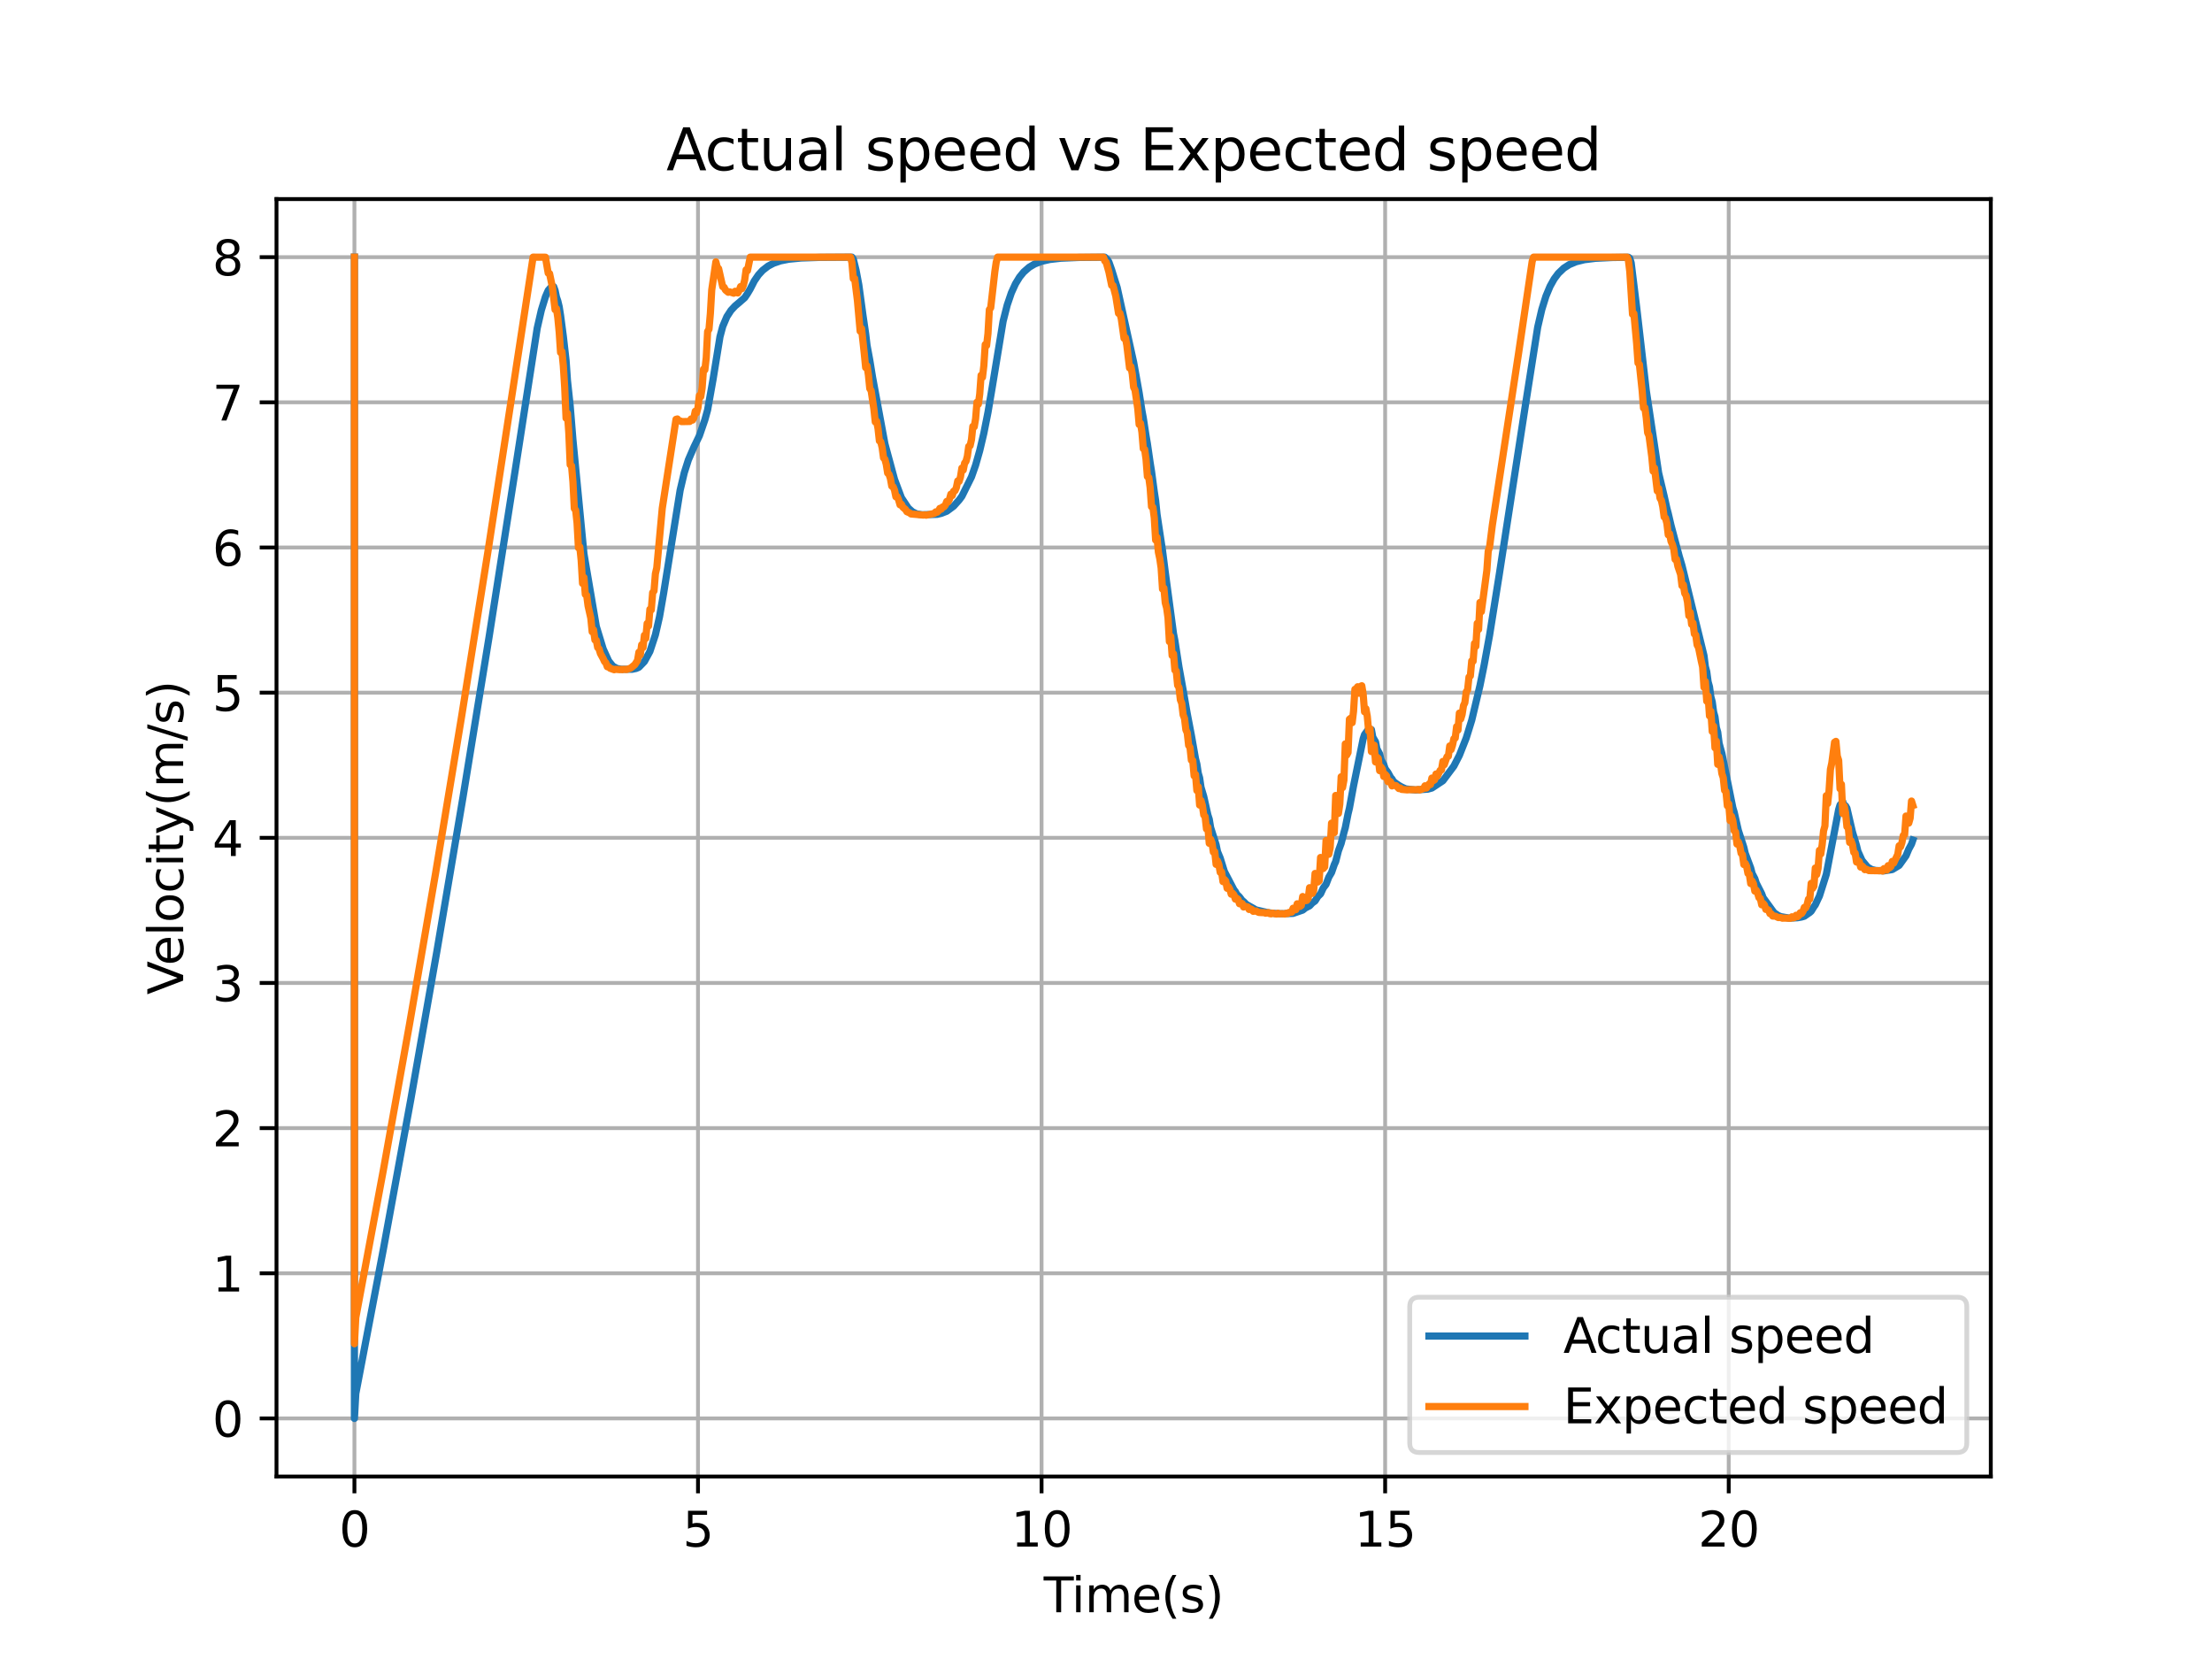 <?xml version="1.0" encoding="utf-8" standalone="no"?>
<!DOCTYPE svg PUBLIC "-//W3C//DTD SVG 1.1//EN"
  "http://www.w3.org/Graphics/SVG/1.1/DTD/svg11.dtd">
<svg xmlns:xlink="http://www.w3.org/1999/xlink" width="460.8pt" height="345.6pt" viewBox="0 0 460.8 345.6" xmlns="http://www.w3.org/2000/svg" version="1.1">
 <defs>
  <style type="text/css">*{stroke-linejoin: round; stroke-linecap: butt}</style>
 </defs>
 <g id="figure_1">
  <g id="patch_1">
   <path d="M 0 345.6 
L 460.8 345.6 
L 460.8 0 
L 0 0 
z
" style="fill: #ffffff"/>
  </g>
  <g id="axes_1">
   <g id="patch_2">
    <path d="M 57.6 307.584 
L 414.72 307.584 
L 414.72 41.472 
L 57.6 41.472 
z
" style="fill: #ffffff"/>
   </g>
   <g id="matplotlib.axis_1">
    <g id="xtick_1">
     <g id="line2d_1">
      <path d="M 73.833 307.584 
L 73.833 41.472 
" clip-path="url(#pd728bfb81f)" style="fill: none; stroke: #b0b0b0; stroke-width: 0.8; stroke-linecap: square"/>
     </g>
     <g id="line2d_2">
      <defs>
       <path id="m561c4a8585" d="M 0 0 
L 0 3.5 
" style="stroke: #000000; stroke-width: 0.8"/>
      </defs>
      <g>
       <use xlink:href="#m561c4a8585" x="73.833" y="307.584" style="stroke: #000000; stroke-width: 0.8"/>
      </g>
     </g>
     <g id="text_1">
      <!-- 0 -->
      <g transform="translate(70.651 322.182) scale(0.1 -0.1)">
       <defs>
        <path id="DejaVuSans-30" d="M 2034 4250 
Q 1547 4250 1301 3770 
Q 1056 3291 1056 2328 
Q 1056 1369 1301 889 
Q 1547 409 2034 409 
Q 2525 409 2770 889 
Q 3016 1369 3016 2328 
Q 3016 3291 2770 3770 
Q 2525 4250 2034 4250 
z
M 2034 4750 
Q 2819 4750 3233 4129 
Q 3647 3509 3647 2328 
Q 3647 1150 3233 529 
Q 2819 -91 2034 -91 
Q 1250 -91 836 529 
Q 422 1150 422 2328 
Q 422 3509 836 4129 
Q 1250 4750 2034 4750 
z
" transform="scale(0.016)"/>
       </defs>
       <use xlink:href="#DejaVuSans-30"/>
      </g>
     </g>
    </g>
    <g id="xtick_2">
     <g id="line2d_3">
      <path d="M 145.406 307.584 
L 145.406 41.472 
" clip-path="url(#pd728bfb81f)" style="fill: none; stroke: #b0b0b0; stroke-width: 0.8; stroke-linecap: square"/>
     </g>
     <g id="line2d_4">
      <g>
       <use xlink:href="#m561c4a8585" x="145.406" y="307.584" style="stroke: #000000; stroke-width: 0.8"/>
      </g>
     </g>
     <g id="text_2">
      <!-- 5 -->
      <g transform="translate(142.224 322.182) scale(0.1 -0.1)">
       <defs>
        <path id="DejaVuSans-35" d="M 691 4666 
L 3169 4666 
L 3169 4134 
L 1269 4134 
L 1269 2991 
Q 1406 3038 1543 3061 
Q 1681 3084 1819 3084 
Q 2600 3084 3056 2656 
Q 3513 2228 3513 1497 
Q 3513 744 3044 326 
Q 2575 -91 1722 -91 
Q 1428 -91 1123 -41 
Q 819 9 494 109 
L 494 744 
Q 775 591 1075 516 
Q 1375 441 1709 441 
Q 2250 441 2565 725 
Q 2881 1009 2881 1497 
Q 2881 1984 2565 2268 
Q 2250 2553 1709 2553 
Q 1456 2553 1204 2497 
Q 953 2441 691 2322 
L 691 4666 
z
" transform="scale(0.016)"/>
       </defs>
       <use xlink:href="#DejaVuSans-35"/>
      </g>
     </g>
    </g>
    <g id="xtick_3">
     <g id="line2d_5">
      <path d="M 216.978 307.584 
L 216.978 41.472 
" clip-path="url(#pd728bfb81f)" style="fill: none; stroke: #b0b0b0; stroke-width: 0.8; stroke-linecap: square"/>
     </g>
     <g id="line2d_6">
      <g>
       <use xlink:href="#m561c4a8585" x="216.978" y="307.584" style="stroke: #000000; stroke-width: 0.8"/>
      </g>
     </g>
     <g id="text_3">
      <!-- 10 -->
      <g transform="translate(210.616 322.182) scale(0.1 -0.1)">
       <defs>
        <path id="DejaVuSans-31" d="M 794 531 
L 1825 531 
L 1825 4091 
L 703 3866 
L 703 4441 
L 1819 4666 
L 2450 4666 
L 2450 531 
L 3481 531 
L 3481 0 
L 794 0 
L 794 531 
z
" transform="scale(0.016)"/>
       </defs>
       <use xlink:href="#DejaVuSans-31"/>
       <use xlink:href="#DejaVuSans-30" x="63.623"/>
      </g>
     </g>
    </g>
    <g id="xtick_4">
     <g id="line2d_7">
      <path d="M 288.551 307.584 
L 288.551 41.472 
" clip-path="url(#pd728bfb81f)" style="fill: none; stroke: #b0b0b0; stroke-width: 0.8; stroke-linecap: square"/>
     </g>
     <g id="line2d_8">
      <g>
       <use xlink:href="#m561c4a8585" x="288.551" y="307.584" style="stroke: #000000; stroke-width: 0.8"/>
      </g>
     </g>
     <g id="text_4">
      <!-- 15 -->
      <g transform="translate(282.189 322.182) scale(0.1 -0.1)">
       <use xlink:href="#DejaVuSans-31"/>
       <use xlink:href="#DejaVuSans-35" x="63.623"/>
      </g>
     </g>
    </g>
    <g id="xtick_5">
     <g id="line2d_9">
      <path d="M 360.124 307.584 
L 360.124 41.472 
" clip-path="url(#pd728bfb81f)" style="fill: none; stroke: #b0b0b0; stroke-width: 0.8; stroke-linecap: square"/>
     </g>
     <g id="line2d_10">
      <g>
       <use xlink:href="#m561c4a8585" x="360.124" y="307.584" style="stroke: #000000; stroke-width: 0.8"/>
      </g>
     </g>
     <g id="text_5">
      <!-- 20 -->
      <g transform="translate(353.762 322.182) scale(0.1 -0.1)">
       <defs>
        <path id="DejaVuSans-32" d="M 1228 531 
L 3431 531 
L 3431 0 
L 469 0 
L 469 531 
Q 828 903 1448 1529 
Q 2069 2156 2228 2338 
Q 2531 2678 2651 2914 
Q 2772 3150 2772 3378 
Q 2772 3750 2511 3984 
Q 2250 4219 1831 4219 
Q 1534 4219 1204 4116 
Q 875 4013 500 3803 
L 500 4441 
Q 881 4594 1212 4672 
Q 1544 4750 1819 4750 
Q 2544 4750 2975 4387 
Q 3406 4025 3406 3419 
Q 3406 3131 3298 2873 
Q 3191 2616 2906 2266 
Q 2828 2175 2409 1742 
Q 1991 1309 1228 531 
z
" transform="scale(0.016)"/>
       </defs>
       <use xlink:href="#DejaVuSans-32"/>
       <use xlink:href="#DejaVuSans-30" x="63.623"/>
      </g>
     </g>
    </g>
    <g id="text_6">
     <!-- Time(s) -->
     <g transform="translate(217.42 335.861) scale(0.1 -0.1)">
      <defs>
       <path id="DejaVuSans-54" d="M -19 4666 
L 3928 4666 
L 3928 4134 
L 2272 4134 
L 2272 0 
L 1638 0 
L 1638 4134 
L -19 4134 
L -19 4666 
z
" transform="scale(0.016)"/>
       <path id="DejaVuSans-69" d="M 603 3500 
L 1178 3500 
L 1178 0 
L 603 0 
L 603 3500 
z
M 603 4863 
L 1178 4863 
L 1178 4134 
L 603 4134 
L 603 4863 
z
" transform="scale(0.016)"/>
       <path id="DejaVuSans-6d" d="M 3328 2828 
Q 3544 3216 3844 3400 
Q 4144 3584 4550 3584 
Q 5097 3584 5394 3201 
Q 5691 2819 5691 2113 
L 5691 0 
L 5113 0 
L 5113 2094 
Q 5113 2597 4934 2840 
Q 4756 3084 4391 3084 
Q 3944 3084 3684 2787 
Q 3425 2491 3425 1978 
L 3425 0 
L 2847 0 
L 2847 2094 
Q 2847 2600 2669 2842 
Q 2491 3084 2119 3084 
Q 1678 3084 1418 2786 
Q 1159 2488 1159 1978 
L 1159 0 
L 581 0 
L 581 3500 
L 1159 3500 
L 1159 2956 
Q 1356 3278 1631 3431 
Q 1906 3584 2284 3584 
Q 2666 3584 2933 3390 
Q 3200 3197 3328 2828 
z
" transform="scale(0.016)"/>
       <path id="DejaVuSans-65" d="M 3597 1894 
L 3597 1613 
L 953 1613 
Q 991 1019 1311 708 
Q 1631 397 2203 397 
Q 2534 397 2845 478 
Q 3156 559 3463 722 
L 3463 178 
Q 3153 47 2828 -22 
Q 2503 -91 2169 -91 
Q 1331 -91 842 396 
Q 353 884 353 1716 
Q 353 2575 817 3079 
Q 1281 3584 2069 3584 
Q 2775 3584 3186 3129 
Q 3597 2675 3597 1894 
z
M 3022 2063 
Q 3016 2534 2758 2815 
Q 2500 3097 2075 3097 
Q 1594 3097 1305 2825 
Q 1016 2553 972 2059 
L 3022 2063 
z
" transform="scale(0.016)"/>
       <path id="DejaVuSans-28" d="M 1984 4856 
Q 1566 4138 1362 3434 
Q 1159 2731 1159 2009 
Q 1159 1288 1364 580 
Q 1569 -128 1984 -844 
L 1484 -844 
Q 1016 -109 783 600 
Q 550 1309 550 2009 
Q 550 2706 781 3412 
Q 1013 4119 1484 4856 
L 1984 4856 
z
" transform="scale(0.016)"/>
       <path id="DejaVuSans-73" d="M 2834 3397 
L 2834 2853 
Q 2591 2978 2328 3040 
Q 2066 3103 1784 3103 
Q 1356 3103 1142 2972 
Q 928 2841 928 2578 
Q 928 2378 1081 2264 
Q 1234 2150 1697 2047 
L 1894 2003 
Q 2506 1872 2764 1633 
Q 3022 1394 3022 966 
Q 3022 478 2636 193 
Q 2250 -91 1575 -91 
Q 1294 -91 989 -36 
Q 684 19 347 128 
L 347 722 
Q 666 556 975 473 
Q 1284 391 1588 391 
Q 1994 391 2212 530 
Q 2431 669 2431 922 
Q 2431 1156 2273 1281 
Q 2116 1406 1581 1522 
L 1381 1569 
Q 847 1681 609 1914 
Q 372 2147 372 2553 
Q 372 3047 722 3315 
Q 1072 3584 1716 3584 
Q 2034 3584 2315 3537 
Q 2597 3491 2834 3397 
z
" transform="scale(0.016)"/>
       <path id="DejaVuSans-29" d="M 513 4856 
L 1013 4856 
Q 1481 4119 1714 3412 
Q 1947 2706 1947 2009 
Q 1947 1309 1714 600 
Q 1481 -109 1013 -844 
L 513 -844 
Q 928 -128 1133 580 
Q 1338 1288 1338 2009 
Q 1338 2731 1133 3434 
Q 928 4138 513 4856 
z
" transform="scale(0.016)"/>
      </defs>
      <use xlink:href="#DejaVuSans-54"/>
      <use xlink:href="#DejaVuSans-69" x="57.959"/>
      <use xlink:href="#DejaVuSans-6d" x="85.742"/>
      <use xlink:href="#DejaVuSans-65" x="183.154"/>
      <use xlink:href="#DejaVuSans-28" x="244.678"/>
      <use xlink:href="#DejaVuSans-73" x="283.691"/>
      <use xlink:href="#DejaVuSans-29" x="335.791"/>
     </g>
    </g>
   </g>
   <g id="matplotlib.axis_2">
    <g id="ytick_1">
     <g id="line2d_11">
      <path d="M 57.6 295.488 
L 414.72 295.488 
" clip-path="url(#pd728bfb81f)" style="fill: none; stroke: #b0b0b0; stroke-width: 0.8; stroke-linecap: square"/>
     </g>
     <g id="line2d_12">
      <defs>
       <path id="mb2d915b322" d="M 0 0 
L -3.5 0 
" style="stroke: #000000; stroke-width: 0.8"/>
      </defs>
      <g>
       <use xlink:href="#mb2d915b322" x="57.6" y="295.488" style="stroke: #000000; stroke-width: 0.8"/>
      </g>
     </g>
     <g id="text_7">
      <!-- 0 -->
      <g transform="translate(44.237 299.287) scale(0.1 -0.1)">
       <use xlink:href="#DejaVuSans-30"/>
      </g>
     </g>
    </g>
    <g id="ytick_2">
     <g id="line2d_13">
      <path d="M 57.6 265.248 
L 414.72 265.248 
" clip-path="url(#pd728bfb81f)" style="fill: none; stroke: #b0b0b0; stroke-width: 0.8; stroke-linecap: square"/>
     </g>
     <g id="line2d_14">
      <g>
       <use xlink:href="#mb2d915b322" x="57.6" y="265.248" style="stroke: #000000; stroke-width: 0.8"/>
      </g>
     </g>
     <g id="text_8">
      <!-- 1 -->
      <g transform="translate(44.237 269.047) scale(0.1 -0.1)">
       <use xlink:href="#DejaVuSans-31"/>
      </g>
     </g>
    </g>
    <g id="ytick_3">
     <g id="line2d_15">
      <path d="M 57.6 235.008 
L 414.72 235.008 
" clip-path="url(#pd728bfb81f)" style="fill: none; stroke: #b0b0b0; stroke-width: 0.8; stroke-linecap: square"/>
     </g>
     <g id="line2d_16">
      <g>
       <use xlink:href="#mb2d915b322" x="57.6" y="235.008" style="stroke: #000000; stroke-width: 0.8"/>
      </g>
     </g>
     <g id="text_9">
      <!-- 2 -->
      <g transform="translate(44.237 238.807) scale(0.1 -0.1)">
       <use xlink:href="#DejaVuSans-32"/>
      </g>
     </g>
    </g>
    <g id="ytick_4">
     <g id="line2d_17">
      <path d="M 57.6 204.768 
L 414.72 204.768 
" clip-path="url(#pd728bfb81f)" style="fill: none; stroke: #b0b0b0; stroke-width: 0.8; stroke-linecap: square"/>
     </g>
     <g id="line2d_18">
      <g>
       <use xlink:href="#mb2d915b322" x="57.6" y="204.768" style="stroke: #000000; stroke-width: 0.8"/>
      </g>
     </g>
     <g id="text_10">
      <!-- 3 -->
      <g transform="translate(44.237 208.567) scale(0.1 -0.1)">
       <defs>
        <path id="DejaVuSans-33" d="M 2597 2516 
Q 3050 2419 3304 2112 
Q 3559 1806 3559 1356 
Q 3559 666 3084 287 
Q 2609 -91 1734 -91 
Q 1441 -91 1130 -33 
Q 819 25 488 141 
L 488 750 
Q 750 597 1062 519 
Q 1375 441 1716 441 
Q 2309 441 2620 675 
Q 2931 909 2931 1356 
Q 2931 1769 2642 2001 
Q 2353 2234 1838 2234 
L 1294 2234 
L 1294 2753 
L 1863 2753 
Q 2328 2753 2575 2939 
Q 2822 3125 2822 3475 
Q 2822 3834 2567 4026 
Q 2313 4219 1838 4219 
Q 1578 4219 1281 4162 
Q 984 4106 628 3988 
L 628 4550 
Q 988 4650 1302 4700 
Q 1616 4750 1894 4750 
Q 2613 4750 3031 4423 
Q 3450 4097 3450 3541 
Q 3450 3153 3228 2886 
Q 3006 2619 2597 2516 
z
" transform="scale(0.016)"/>
       </defs>
       <use xlink:href="#DejaVuSans-33"/>
      </g>
     </g>
    </g>
    <g id="ytick_5">
     <g id="line2d_19">
      <path d="M 57.6 174.528 
L 414.72 174.528 
" clip-path="url(#pd728bfb81f)" style="fill: none; stroke: #b0b0b0; stroke-width: 0.8; stroke-linecap: square"/>
     </g>
     <g id="line2d_20">
      <g>
       <use xlink:href="#mb2d915b322" x="57.6" y="174.528" style="stroke: #000000; stroke-width: 0.8"/>
      </g>
     </g>
     <g id="text_11">
      <!-- 4 -->
      <g transform="translate(44.237 178.327) scale(0.1 -0.1)">
       <defs>
        <path id="DejaVuSans-34" d="M 2419 4116 
L 825 1625 
L 2419 1625 
L 2419 4116 
z
M 2253 4666 
L 3047 4666 
L 3047 1625 
L 3713 1625 
L 3713 1100 
L 3047 1100 
L 3047 0 
L 2419 0 
L 2419 1100 
L 313 1100 
L 313 1709 
L 2253 4666 
z
" transform="scale(0.016)"/>
       </defs>
       <use xlink:href="#DejaVuSans-34"/>
      </g>
     </g>
    </g>
    <g id="ytick_6">
     <g id="line2d_21">
      <path d="M 57.6 144.288 
L 414.72 144.288 
" clip-path="url(#pd728bfb81f)" style="fill: none; stroke: #b0b0b0; stroke-width: 0.8; stroke-linecap: square"/>
     </g>
     <g id="line2d_22">
      <g>
       <use xlink:href="#mb2d915b322" x="57.6" y="144.288" style="stroke: #000000; stroke-width: 0.8"/>
      </g>
     </g>
     <g id="text_12">
      <!-- 5 -->
      <g transform="translate(44.237 148.087) scale(0.1 -0.1)">
       <use xlink:href="#DejaVuSans-35"/>
      </g>
     </g>
    </g>
    <g id="ytick_7">
     <g id="line2d_23">
      <path d="M 57.6 114.048 
L 414.72 114.048 
" clip-path="url(#pd728bfb81f)" style="fill: none; stroke: #b0b0b0; stroke-width: 0.8; stroke-linecap: square"/>
     </g>
     <g id="line2d_24">
      <g>
       <use xlink:href="#mb2d915b322" x="57.6" y="114.048" style="stroke: #000000; stroke-width: 0.8"/>
      </g>
     </g>
     <g id="text_13">
      <!-- 6 -->
      <g transform="translate(44.237 117.847) scale(0.1 -0.1)">
       <defs>
        <path id="DejaVuSans-36" d="M 2113 2584 
Q 1688 2584 1439 2293 
Q 1191 2003 1191 1497 
Q 1191 994 1439 701 
Q 1688 409 2113 409 
Q 2538 409 2786 701 
Q 3034 994 3034 1497 
Q 3034 2003 2786 2293 
Q 2538 2584 2113 2584 
z
M 3366 4563 
L 3366 3988 
Q 3128 4100 2886 4159 
Q 2644 4219 2406 4219 
Q 1781 4219 1451 3797 
Q 1122 3375 1075 2522 
Q 1259 2794 1537 2939 
Q 1816 3084 2150 3084 
Q 2853 3084 3261 2657 
Q 3669 2231 3669 1497 
Q 3669 778 3244 343 
Q 2819 -91 2113 -91 
Q 1303 -91 875 529 
Q 447 1150 447 2328 
Q 447 3434 972 4092 
Q 1497 4750 2381 4750 
Q 2619 4750 2861 4703 
Q 3103 4656 3366 4563 
z
" transform="scale(0.016)"/>
       </defs>
       <use xlink:href="#DejaVuSans-36"/>
      </g>
     </g>
    </g>
    <g id="ytick_8">
     <g id="line2d_25">
      <path d="M 57.6 83.808 
L 414.72 83.808 
" clip-path="url(#pd728bfb81f)" style="fill: none; stroke: #b0b0b0; stroke-width: 0.8; stroke-linecap: square"/>
     </g>
     <g id="line2d_26">
      <g>
       <use xlink:href="#mb2d915b322" x="57.6" y="83.808" style="stroke: #000000; stroke-width: 0.8"/>
      </g>
     </g>
     <g id="text_14">
      <!-- 7 -->
      <g transform="translate(44.237 87.607) scale(0.1 -0.1)">
       <defs>
        <path id="DejaVuSans-37" d="M 525 4666 
L 3525 4666 
L 3525 4397 
L 1831 0 
L 1172 0 
L 2766 4134 
L 525 4134 
L 525 4666 
z
" transform="scale(0.016)"/>
       </defs>
       <use xlink:href="#DejaVuSans-37"/>
      </g>
     </g>
    </g>
    <g id="ytick_9">
     <g id="line2d_27">
      <path d="M 57.6 53.568 
L 414.72 53.568 
" clip-path="url(#pd728bfb81f)" style="fill: none; stroke: #b0b0b0; stroke-width: 0.8; stroke-linecap: square"/>
     </g>
     <g id="line2d_28">
      <g>
       <use xlink:href="#mb2d915b322" x="57.6" y="53.568" style="stroke: #000000; stroke-width: 0.8"/>
      </g>
     </g>
     <g id="text_15">
      <!-- 8 -->
      <g transform="translate(44.237 57.367) scale(0.1 -0.1)">
       <defs>
        <path id="DejaVuSans-38" d="M 2034 2216 
Q 1584 2216 1326 1975 
Q 1069 1734 1069 1313 
Q 1069 891 1326 650 
Q 1584 409 2034 409 
Q 2484 409 2743 651 
Q 3003 894 3003 1313 
Q 3003 1734 2745 1975 
Q 2488 2216 2034 2216 
z
M 1403 2484 
Q 997 2584 770 2862 
Q 544 3141 544 3541 
Q 544 4100 942 4425 
Q 1341 4750 2034 4750 
Q 2731 4750 3128 4425 
Q 3525 4100 3525 3541 
Q 3525 3141 3298 2862 
Q 3072 2584 2669 2484 
Q 3125 2378 3379 2068 
Q 3634 1759 3634 1313 
Q 3634 634 3220 271 
Q 2806 -91 2034 -91 
Q 1263 -91 848 271 
Q 434 634 434 1313 
Q 434 1759 690 2068 
Q 947 2378 1403 2484 
z
M 1172 3481 
Q 1172 3119 1398 2916 
Q 1625 2713 2034 2713 
Q 2441 2713 2670 2916 
Q 2900 3119 2900 3481 
Q 2900 3844 2670 4047 
Q 2441 4250 2034 4250 
Q 1625 4250 1398 4047 
Q 1172 3844 1172 3481 
z
" transform="scale(0.016)"/>
       </defs>
       <use xlink:href="#DejaVuSans-38"/>
      </g>
     </g>
    </g>
    <g id="text_16">
     <!-- Velocity(m/s) -->
     <g transform="translate(38.158 207.205) rotate(-90) scale(0.1 -0.1)">
      <defs>
       <path id="DejaVuSans-56" d="M 1831 0 
L 50 4666 
L 709 4666 
L 2188 738 
L 3669 4666 
L 4325 4666 
L 2547 0 
L 1831 0 
z
" transform="scale(0.016)"/>
       <path id="DejaVuSans-6c" d="M 603 4863 
L 1178 4863 
L 1178 0 
L 603 0 
L 603 4863 
z
" transform="scale(0.016)"/>
       <path id="DejaVuSans-6f" d="M 1959 3097 
Q 1497 3097 1228 2736 
Q 959 2375 959 1747 
Q 959 1119 1226 758 
Q 1494 397 1959 397 
Q 2419 397 2687 759 
Q 2956 1122 2956 1747 
Q 2956 2369 2687 2733 
Q 2419 3097 1959 3097 
z
M 1959 3584 
Q 2709 3584 3137 3096 
Q 3566 2609 3566 1747 
Q 3566 888 3137 398 
Q 2709 -91 1959 -91 
Q 1206 -91 779 398 
Q 353 888 353 1747 
Q 353 2609 779 3096 
Q 1206 3584 1959 3584 
z
" transform="scale(0.016)"/>
       <path id="DejaVuSans-63" d="M 3122 3366 
L 3122 2828 
Q 2878 2963 2633 3030 
Q 2388 3097 2138 3097 
Q 1578 3097 1268 2742 
Q 959 2388 959 1747 
Q 959 1106 1268 751 
Q 1578 397 2138 397 
Q 2388 397 2633 464 
Q 2878 531 3122 666 
L 3122 134 
Q 2881 22 2623 -34 
Q 2366 -91 2075 -91 
Q 1284 -91 818 406 
Q 353 903 353 1747 
Q 353 2603 823 3093 
Q 1294 3584 2113 3584 
Q 2378 3584 2631 3529 
Q 2884 3475 3122 3366 
z
" transform="scale(0.016)"/>
       <path id="DejaVuSans-74" d="M 1172 4494 
L 1172 3500 
L 2356 3500 
L 2356 3053 
L 1172 3053 
L 1172 1153 
Q 1172 725 1289 603 
Q 1406 481 1766 481 
L 2356 481 
L 2356 0 
L 1766 0 
Q 1100 0 847 248 
Q 594 497 594 1153 
L 594 3053 
L 172 3053 
L 172 3500 
L 594 3500 
L 594 4494 
L 1172 4494 
z
" transform="scale(0.016)"/>
       <path id="DejaVuSans-79" d="M 2059 -325 
Q 1816 -950 1584 -1140 
Q 1353 -1331 966 -1331 
L 506 -1331 
L 506 -850 
L 844 -850 
Q 1081 -850 1212 -737 
Q 1344 -625 1503 -206 
L 1606 56 
L 191 3500 
L 800 3500 
L 1894 763 
L 2988 3500 
L 3597 3500 
L 2059 -325 
z
" transform="scale(0.016)"/>
       <path id="DejaVuSans-2f" d="M 1625 4666 
L 2156 4666 
L 531 -594 
L 0 -594 
L 1625 4666 
z
" transform="scale(0.016)"/>
      </defs>
      <use xlink:href="#DejaVuSans-56"/>
      <use xlink:href="#DejaVuSans-65" x="60.658"/>
      <use xlink:href="#DejaVuSans-6c" x="122.182"/>
      <use xlink:href="#DejaVuSans-6f" x="149.965"/>
      <use xlink:href="#DejaVuSans-63" x="211.146"/>
      <use xlink:href="#DejaVuSans-69" x="266.127"/>
      <use xlink:href="#DejaVuSans-74" x="293.91"/>
      <use xlink:href="#DejaVuSans-79" x="333.119"/>
      <use xlink:href="#DejaVuSans-28" x="392.299"/>
      <use xlink:href="#DejaVuSans-6d" x="431.312"/>
      <use xlink:href="#DejaVuSans-2f" x="528.725"/>
      <use xlink:href="#DejaVuSans-73" x="562.416"/>
      <use xlink:href="#DejaVuSans-29" x="614.516"/>
     </g>
    </g>
   </g>
   <g id="line2d_29">
    <path d="M 73.833 53.568 
L 73.833 295.488 
L 74.119 290.312 
L 74.119 290.312 
L 79.845 260.321 
L 79.845 260.321 
L 85.571 229.076 
L 85.571 229.076 
L 91.01 198.183 
L 91.01 198.183 
L 96.45 166.063 
L 96.45 166.063 
L 101.889 132.668 
L 101.889 132.668 
L 107.329 97.946 
L 107.329 97.946 
L 111.909 68.372 
L 111.909 68.372 
L 112.768 64.62 
L 112.768 64.62 
L 113.627 61.818 
L 113.627 61.818 
L 114.2 60.5 
L 114.2 60.5 
L 114.772 59.871 
L 114.772 59.871 
L 115.059 59.723 
L 115.059 59.723 
L 115.345 59.727 
L 115.345 59.727 
L 115.631 60.512 
L 115.631 60.512 
L 115.918 61.888 
L 115.918 61.888 
L 116.204 62.717 
L 116.204 62.717 
L 116.49 63.915 
L 116.49 63.915 
L 116.776 65.731 
L 116.776 65.731 
L 117.349 70.062 
L 117.349 70.062 
L 117.922 75.104 
L 117.922 75.104 
L 118.208 79.241 
L 118.208 79.241 
L 118.78 84.562 
L 118.78 84.562 
L 119.353 91.624 
L 119.353 91.624 
L 121.643 115.338 
L 121.643 115.338 
L 124.22 130.491 
L 124.22 130.491 
L 125.651 135.182 
L 125.651 135.182 
L 126.797 137.703 
L 126.797 137.703 
L 127.656 138.768 
L 127.656 138.768 
L 128.514 139.252 
L 128.514 139.252 
L 129.373 139.414 
L 129.373 139.414 
L 131.664 139.423 
L 131.664 139.423 
L 132.522 139.245 
L 132.522 139.245 
L 133.095 138.995 
L 133.095 138.995 
L 134.24 137.808 
L 134.24 137.808 
L 135.385 135.706 
L 135.385 135.706 
L 136.531 132.235 
L 136.531 132.235 
L 137.389 128.485 
L 137.389 128.485 
L 138.248 123.559 
L 138.248 123.559 
L 141.684 102.124 
L 141.684 102.124 
L 142.543 98.489 
L 142.543 98.489 
L 143.402 95.796 
L 143.402 95.796 
L 144.547 93.152 
L 144.547 93.152 
L 145.692 90.786 
L 145.692 90.786 
L 146.837 87.455 
L 146.837 87.455 
L 147.41 85.379 
L 147.41 85.379 
L 148.555 78.953 
L 148.555 78.953 
L 149.986 70.145 
L 149.986 70.145 
L 150.559 67.993 
L 150.559 67.993 
L 151.418 65.972 
L 151.418 65.972 
L 152.277 64.655 
L 152.277 64.655 
L 153.135 63.733 
L 153.135 63.733 
L 153.994 63.014 
L 153.994 63.014 
L 155.14 62.01 
L 155.14 62.01 
L 155.712 61.157 
L 155.712 61.157 
L 156.285 60.197 
L 156.285 60.197 
L 157.144 58.517 
L 157.144 58.517 
L 158.002 57.263 
L 158.002 57.263 
L 158.861 56.326 
L 158.861 56.326 
L 160.006 55.436 
L 160.006 55.436 
L 161.152 54.833 
L 161.152 54.833 
L 162.583 54.345 
L 162.583 54.345 
L 164.301 54.001 
L 164.301 54.001 
L 166.877 53.748 
L 166.877 53.748 
L 170.886 53.614 
L 170.886 53.614 
L 177.47 53.573 
L 177.47 53.573 
L 177.757 53.966 
L 177.757 53.966 
L 178.329 56.287 
L 178.329 56.287 
L 178.902 59.315 
L 178.902 59.315 
L 179.761 65.624 
L 179.761 65.624 
L 180.333 69.537 
L 180.333 69.537 
L 180.619 71.958 
L 180.619 71.958 
L 181.192 75.043 
L 181.192 75.043 
L 181.765 78.56 
L 181.765 78.56 
L 184.341 92.456 
L 184.341 92.456 
L 186.345 99.867 
L 186.345 99.867 
L 187.777 103.686 
L 187.777 103.686 
L 189.208 105.845 
L 189.208 105.845 
L 190.067 106.614 
L 190.067 106.614 
L 190.926 107.04 
L 190.926 107.04 
L 192.071 107.233 
L 192.071 107.233 
L 195.22 107.15 
L 195.22 107.15 
L 196.079 106.94 
L 196.079 106.94 
L 197.224 106.501 
L 197.224 106.501 
L 198.656 105.442 
L 198.656 105.442 
L 199.801 104.167 
L 199.801 104.167 
L 200.374 103.393 
L 200.374 103.393 
L 202.378 99.346 
L 202.378 99.346 
L 203.236 96.896 
L 203.236 96.896 
L 204.095 93.875 
L 204.095 93.875 
L 204.954 90.234 
L 204.954 90.234 
L 205.813 85.91 
L 205.813 85.91 
L 206.672 80.827 
L 206.672 80.827 
L 208.962 66.933 
L 208.962 66.933 
L 209.821 63.546 
L 209.821 63.546 
L 210.68 61.017 
L 210.68 61.017 
L 211.539 59.129 
L 211.539 59.129 
L 212.398 57.719 
L 212.398 57.719 
L 213.257 56.667 
L 213.257 56.667 
L 214.402 55.667 
L 214.402 55.667 
L 215.547 54.989 
L 215.547 54.989 
L 216.978 54.441 
L 216.978 54.441 
L 218.696 54.055 
L 218.696 54.055 
L 220.987 53.791 
L 220.987 53.791 
L 224.708 53.631 
L 224.708 53.631 
L 230.148 53.578 
L 230.148 53.578 
L 230.72 54.118 
L 230.72 54.118 
L 231.007 54.602 
L 231.007 54.602 
L 231.579 56.216 
L 231.579 56.216 
L 232.152 58.068 
L 232.152 58.068 
L 232.725 59.886 
L 232.725 59.886 
L 236.16 75.471 
L 236.16 75.471 
L 236.733 78.638 
L 236.733 78.638 
L 237.305 81.839 
L 237.305 81.839 
L 237.878 85.512 
L 237.878 85.512 
L 238.164 87.058 
L 238.164 87.058 
L 238.737 90.768 
L 238.737 90.768 
L 239.023 92.444 
L 239.595 96.402 
L 239.595 96.402 
L 239.882 98.18 
L 239.882 98.18 
L 240.454 102.426 
L 240.454 102.426 
L 240.741 104.294 
L 240.741 104.294 
L 241.027 107.123 
L 241.027 107.123 
L 241.6 110.936 
L 241.6 110.936 
L 242.172 114.701 
L 242.172 114.701 
L 242.745 119.198 
L 242.745 119.198 
L 244.462 132.001 
L 244.462 132.001 
L 244.749 133.448 
L 244.749 133.448 
L 245.608 138.995 
L 245.608 138.995 
L 246.466 143.739 
L 246.466 143.739 
L 247.325 148.691 
L 247.325 148.691 
L 248.184 153.179 
L 248.184 153.179 
L 249.043 158.041 
L 249.043 158.041 
L 249.329 159.172 
L 249.329 159.172 
L 249.616 161.069 
L 249.616 161.069 
L 249.902 162.043 
L 249.902 162.043 
L 250.188 163.996 
L 250.188 163.996 
L 250.761 165.924 
L 250.761 165.924 
L 251.62 169.771 
L 251.62 169.771 
L 251.906 170.649 
L 251.906 170.649 
L 252.192 172.381 
L 252.192 172.381 
L 253.337 175.984 
L 253.337 175.984 
L 253.624 177.39 
L 253.624 177.39 
L 254.196 178.765 
L 254.196 178.765 
L 255.055 181.541 
L 255.055 181.541 
L 257.059 185.387 
L 257.059 185.387 
L 257.346 185.742 
L 257.346 185.742 
L 257.632 186.28 
L 257.632 186.28 
L 258.204 186.846 
L 258.204 186.846 
L 258.777 187.608 
L 258.777 187.608 
L 259.063 187.823 
L 259.063 187.823 
L 259.636 188.409 
L 259.636 188.409 
L 261.067 189.21 
L 261.067 189.21 
L 261.64 189.551 
L 261.64 189.551 
L 264.217 190.148 
L 264.217 190.148 
L 264.789 190.207 
L 264.789 190.207 
L 265.934 190.316 
L 265.934 190.316 
L 267.079 190.348 
L 267.079 190.348 
L 269.37 190.275 
L 269.37 190.275 
L 271.374 189.589 
L 271.374 189.589 
L 271.946 189.133 
L 271.946 189.133 
L 272.805 188.705 
L 272.805 188.705 
L 273.378 188.091 
L 273.378 188.091 
L 273.95 187.687 
L 273.95 187.687 
L 274.523 186.764 
L 274.523 186.764 
L 275.096 186.205 
L 275.096 186.205 
L 275.668 184.967 
L 275.668 184.967 
L 276.241 184.22 
L 276.241 184.22 
L 276.813 182.732 
L 276.813 182.732 
L 277.386 181.76 
L 277.386 181.76 
L 277.959 180.101 
L 277.959 180.101 
L 278.245 179.485 
L 278.245 179.485 
L 278.817 177.242 
L 278.817 177.242 
L 279.39 175.681 
L 279.39 175.681 
L 279.963 173.435 
L 279.963 173.435 
L 280.249 172.421 
L 280.249 172.421 
L 280.821 169.548 
L 280.821 169.548 
L 281.108 168.361 
L 281.108 168.361 
L 281.967 163.712 
L 281.967 163.712 
L 283.971 153.901 
L 283.971 153.901 
L 284.257 153.034 
L 284.257 153.034 
L 285.116 151.864 
L 285.116 151.864 
L 285.402 152.011 
L 285.402 152.011 
L 285.688 151.991 
L 285.688 151.991 
L 285.975 153.568 
L 286.547 154.536 
L 286.547 154.536 
L 286.834 155.981 
L 286.834 155.981 
L 287.406 157.072 
L 287.406 157.072 
L 287.692 158.267 
L 287.692 158.267 
L 288.265 159.282 
L 288.265 159.282 
L 288.551 160.135 
L 289.124 160.92 
L 289.124 160.92 
L 289.697 161.963 
L 289.697 161.963 
L 289.983 162.283 
L 289.983 162.283 
L 290.269 162.777 
L 290.269 162.777 
L 290.842 163.232 
L 290.842 163.232 
L 291.414 163.62 
L 291.414 163.62 
L 291.987 163.951 
L 291.987 163.951 
L 292.846 164.345 
L 292.846 164.345 
L 294.85 164.562 
L 294.85 164.562 
L 297.426 164.396 
L 297.426 164.396 
L 298.285 164.16 
L 298.285 164.16 
L 300.576 162.643 
L 300.576 162.643 
L 302.866 159.593 
L 302.866 159.593 
L 304.011 157.363 
L 304.011 157.363 
L 304.584 155.916 
L 304.584 155.916 
L 305.443 153.737 
L 305.443 153.737 
L 306.588 150.036 
L 306.588 150.036 
L 308.305 142.819 
L 308.305 142.819 
L 309.164 138.586 
L 309.164 138.586 
L 310.309 132.311 
L 310.309 132.311 
L 312.314 119.76 
L 312.314 119.76 
L 317.753 84.525 
L 317.753 84.525 
L 320.33 68.157 
L 320.33 68.157 
L 321.189 64.46 
L 321.189 64.46 
L 322.047 61.699 
L 322.047 61.699 
L 322.906 59.638 
L 322.906 59.638 
L 323.765 58.1 
L 323.765 58.1 
L 324.624 56.951 
L 324.624 56.951 
L 325.769 55.859 
L 325.769 55.859 
L 326.914 55.12 
L 326.914 55.12 
L 328.346 54.521 
L 328.346 54.521 
L 330.064 54.099 
L 330.064 54.099 
L 332.354 53.812 
L 332.354 53.812 
L 335.789 53.644 
L 335.789 53.644 
L 339.225 53.591 
L 339.225 53.591 
L 339.511 53.812 
L 339.511 53.812 
L 339.798 54.747 
L 339.798 54.747 
L 340.943 64.005 
L 340.943 64.005 
L 342.947 81.358 
L 342.947 81.358 
L 345.523 98.525 
L 345.523 98.525 
L 346.669 103.326 
L 346.669 103.326 
L 347.241 105.893 
L 347.241 105.893 
L 347.527 106.971 
L 347.527 106.971 
L 348.1 109.435 
L 348.1 109.435 
L 349.818 115.896 
L 349.818 115.896 
L 350.39 117.823 
L 350.39 117.823 
L 350.963 120.153 
L 350.963 120.153 
L 354.971 136.575 
L 354.971 136.575 
L 355.257 138.852 
L 355.257 138.852 
L 355.544 139.927 
L 355.544 139.927 
L 355.83 142.042 
L 355.83 142.042 
L 356.116 143.066 
L 356.116 143.066 
L 356.402 145.156 
L 356.402 145.156 
L 356.689 146.199 
L 356.689 146.199 
L 356.975 148.331 
L 356.975 148.331 
L 357.261 149.343 
L 357.261 149.343 
L 357.548 151.562 
L 357.548 151.562 
L 357.834 152.538 
L 357.834 152.538 
L 358.12 154.841 
L 358.12 154.841 
L 358.693 156.917 
L 358.693 156.917 
L 360.983 168.275 
L 360.983 168.275 
L 361.269 169.217 
L 361.269 169.217 
L 362.128 172.992 
L 362.128 172.992 
L 363.273 176.524 
L 363.273 176.524 
L 363.56 177.755 
L 363.56 177.755 
L 364.705 180.82 
L 364.705 180.82 
L 364.991 181.939 
L 364.991 181.939 
L 365.564 183.043 
L 365.564 183.043 
L 365.85 183.936 
L 365.85 183.936 
L 366.995 186.198 
L 366.995 186.198 
L 367.282 186.988 
L 367.282 186.988 
L 369.572 190.148 
L 369.572 190.148 
L 370.431 190.726 
L 370.431 190.726 
L 371.003 190.96 
L 371.003 190.96 
L 372.721 191.259 
L 372.721 191.259 
L 374.439 191.18 
L 374.439 191.18 
L 375.298 191.031 
L 375.298 191.031 
L 375.87 190.865 
L 375.87 190.865 
L 377.015 190.074 
L 377.015 190.074 
L 377.302 189.816 
L 377.302 189.816 
L 377.874 188.887 
L 377.874 188.887 
L 378.161 188.491 
L 378.161 188.491 
L 378.733 187.26 
L 378.733 187.26 
L 379.019 186.67 
L 379.019 186.67 
L 380.451 182.145 
L 380.451 182.145 
L 383.028 168.639 
L 383.028 168.639 
L 383.314 167.689 
L 383.314 167.689 
L 383.886 167.005 
L 383.886 167.005 
L 384.173 167.857 
L 384.173 167.857 
L 384.459 167.874 
L 384.459 167.874 
L 384.745 168.357 
L 384.745 168.357 
L 385.89 173.277 
L 385.89 173.277 
L 386.749 176.171 
L 386.749 176.171 
L 387.036 177.344 
L 387.036 177.344 
L 387.894 179.247 
L 387.894 179.247 
L 389.04 180.629 
L 389.04 180.629 
L 389.899 181.139 
L 389.899 181.139 
L 390.757 181.34 
L 390.757 181.34 
L 392.475 181.414 
L 392.475 181.414 
L 394.193 181.145 
L 394.193 181.145 
L 395.624 180.276 
L 395.624 180.276 
L 397.056 178.274 
L 397.056 178.274 
L 397.628 176.902 
L 397.628 176.902 
L 398.201 175.846 
L 398.201 175.846 
L 398.487 175.013 
L 398.487 175.013 
" clip-path="url(#pd728bfb81f)" style="fill: none; stroke: #1f77b4; stroke-width: 1.5; stroke-linecap: square"/>
   </g>
   <g id="line2d_30">
    <path d="M 73.833 53.568 
L 73.833 279.92 
L 74.119 274.472 
L 74.119 274.472 
L 79.845 243.819 
L 79.845 243.819 
L 85.284 213.512 
L 85.284 213.512 
L 90.724 182 
L 90.724 182 
L 96.163 149.238 
L 96.163 149.238 
L 101.603 115.174 
L 101.603 115.174 
L 107.043 79.758 
L 107.043 79.758 
L 111.051 53.568 
L 111.051 53.568 
L 113.627 53.583 
L 113.627 53.583 
L 114.2 56.9 
L 114.2 56.9 
L 114.486 56.997 
L 114.486 56.997 
L 115.059 59.734 
L 115.059 59.734 
L 115.631 64.511 
L 115.631 64.511 
L 115.918 64.294 
L 115.918 64.294 
L 116.204 66.197 
L 116.204 66.197 
L 116.49 69.192 
L 116.49 69.192 
L 116.776 73.433 
L 116.776 73.433 
L 117.063 73.263 
L 117.063 73.263 
L 117.349 76.206 
L 117.349 76.206 
L 117.635 80.68 
L 117.635 80.68 
L 117.922 87.122 
L 117.922 87.122 
L 118.208 86.116 
L 118.208 86.116 
L 118.494 90.191 
L 118.494 90.191 
L 118.78 96.82 
L 118.78 96.82 
L 119.067 97.04 
L 119.067 97.04 
L 119.353 100.361 
L 119.353 100.361 
L 119.639 105.926 
L 119.639 105.926 
L 119.926 106.303 
L 119.926 106.303 
L 120.212 108.948 
L 120.498 114.114 
L 120.498 114.114 
L 120.785 113.927 
L 120.785 113.927 
L 121.071 116.727 
L 121.071 116.727 
L 121.357 121.543 
L 121.357 121.543 
L 121.643 120.296 
L 121.643 120.296 
L 121.93 123.831 
L 121.93 123.831 
L 122.216 124.003 
L 122.216 124.003 
L 122.502 126.207 
L 122.502 126.207 
L 123.075 128.761 
L 123.075 128.761 
L 123.361 131.621 
L 123.361 131.621 
L 123.647 131.212 
L 123.647 131.212 
L 123.934 133.32 
L 123.934 133.32 
L 124.22 133.384 
L 124.22 133.384 
L 124.506 134.885 
L 124.506 134.885 
L 124.793 135.179 
L 124.793 135.179 
L 125.079 136.141 
L 125.079 136.141 
L 125.651 137.193 
L 125.651 137.193 
L 125.938 137.822 
L 125.938 137.822 
L 126.224 138.09 
L 126.224 138.09 
L 126.51 138.897 
L 126.51 138.897 
L 126.797 138.888 
L 126.797 138.888 
L 127.083 139.207 
L 127.083 139.207 
L 127.942 139.516 
L 127.942 139.516 
L 128.228 139.427 
L 128.228 139.427 
L 129.087 139.5 
L 129.087 139.5 
L 129.373 139.445 
L 129.373 139.445 
L 129.66 139.505 
L 129.66 139.505 
L 129.946 139.434 
L 129.946 139.434 
L 130.518 139.479 
L 130.518 139.479 
L 131.377 139.176 
L 131.377 139.176 
L 132.236 138.477 
L 132.236 138.477 
L 132.809 137.587 
L 132.809 137.587 
L 133.095 135.864 
L 133.095 135.864 
L 133.381 136.44 
L 133.381 136.44 
L 133.668 134.313 
L 133.668 134.313 
L 133.954 134.893 
L 133.954 134.893 
L 134.24 132.343 
L 134.24 132.343 
L 134.527 132.988 
L 134.527 132.988 
L 134.813 129.88 
L 134.813 129.88 
L 135.099 130.405 
L 135.099 130.405 
L 135.385 126.934 
L 135.385 126.934 
L 135.672 127.059 
L 135.672 127.059 
L 135.958 123.458 
L 135.958 123.458 
L 136.244 123.092 
L 136.244 123.092 
L 136.531 119.516 
L 136.531 119.516 
L 136.817 118.296 
L 136.817 118.296 
L 137.962 105.883 
L 137.962 105.883 
L 140.825 87.356 
L 140.825 87.356 
L 141.111 87.282 
L 141.111 87.282 
L 141.398 87.645 
L 141.398 87.645 
L 141.684 87.671 
L 141.684 87.671 
L 141.97 87.829 
L 141.97 87.829 
L 143.688 87.797 
L 143.688 87.797 
L 143.974 87.276 
L 143.974 87.276 
L 144.26 87.518 
L 144.26 87.518 
L 144.547 87.046 
L 144.547 87.046 
L 144.833 85.668 
L 144.833 85.668 
L 145.119 85.976 
L 145.119 85.976 
L 145.406 84.893 
L 145.406 84.893 
L 145.692 82.383 
L 145.692 82.383 
L 145.978 82.647 
L 145.978 82.647 
L 146.264 80.83 
L 146.264 80.83 
L 146.551 76.912 
L 146.551 76.912 
L 146.837 77.045 
L 146.837 77.045 
L 147.123 74.535 
L 147.123 74.535 
L 147.41 69.064 
L 147.41 69.064 
L 147.696 68.582 
L 147.982 65.297 
L 148.269 60.385 
L 148.269 60.385 
L 149.127 54.546 
L 149.127 54.546 
L 149.414 55.652 
L 149.414 55.652 
L 149.7 55.959 
L 149.7 55.959 
L 150.273 58.497 
L 150.273 58.497 
L 150.559 59.727 
L 150.559 59.727 
L 150.845 59.853 
L 150.845 59.853 
L 151.131 60.415 
L 151.131 60.415 
L 151.704 60.885 
L 151.704 60.885 
L 151.99 60.794 
L 151.99 60.794 
L 152.849 61.077 
L 152.849 61.077 
L 153.135 60.679 
L 153.135 60.679 
L 153.422 60.956 
L 153.422 60.956 
L 153.708 61.022 
L 153.708 61.022 
L 153.994 60.48 
L 153.994 60.48 
L 154.281 59.697 
L 154.567 60.124 
L 154.567 60.124 
L 154.853 59.436 
L 154.853 59.436 
L 155.14 58.287 
L 155.14 58.287 
L 155.426 56.206 
L 155.426 56.206 
L 155.712 56.392 
L 155.712 56.392 
L 156.285 53.568 
L 156.285 53.568 
L 177.184 53.568 
L 177.184 53.568 
L 177.47 54.714 
L 177.47 54.714 
L 177.757 58.069 
L 177.757 58.069 
L 178.043 58.02 
L 178.043 58.02 
L 178.615 62.593 
L 178.615 62.593 
L 179.188 69.002 
L 179.188 69.002 
L 179.474 68.447 
L 179.474 68.447 
L 180.047 73.671 
L 180.047 73.671 
L 180.333 76.571 
L 180.333 76.571 
L 180.619 76.217 
L 180.619 76.217 
L 180.906 78.127 
L 180.906 78.127 
L 181.192 80.947 
L 181.192 80.947 
L 181.478 81.389 
L 181.478 81.389 
L 182.051 85.266 
L 182.051 85.266 
L 182.337 87.901 
L 182.337 87.901 
L 182.623 87.758 
L 182.623 87.758 
L 182.91 89.285 
L 182.91 89.285 
L 183.196 91.852 
L 183.196 91.852 
L 183.482 92.037 
L 183.769 93.267 
L 183.769 93.267 
L 184.055 95.388 
L 184.055 95.388 
L 184.341 95.681 
L 184.341 95.681 
L 184.628 96.736 
L 184.628 96.736 
L 184.914 98.552 
L 184.914 98.552 
L 185.2 98.806 
L 185.2 98.806 
L 185.486 99.68 
L 185.486 99.68 
L 185.773 101.271 
L 186.059 101.406 
L 186.059 101.406 
L 186.345 102.103 
L 186.345 102.103 
L 186.632 103.49 
L 186.632 103.49 
L 186.918 103.476 
L 186.918 103.476 
L 187.204 104.15 
L 187.204 104.15 
L 187.49 105.165 
L 187.49 105.165 
L 187.777 105.044 
L 187.777 105.044 
L 188.063 105.649 
L 188.063 105.649 
L 188.636 106.142 
L 188.636 106.142 
L 188.922 106.6 
L 188.922 106.6 
L 189.494 106.84 
L 189.494 106.84 
L 189.781 107.068 
L 189.781 107.068 
L 192.357 107.301 
L 192.357 107.301 
L 192.644 107.25 
L 192.644 107.25 
L 192.93 107.325 
L 192.93 107.325 
L 194.648 106.946 
L 194.648 106.946 
L 194.934 106.63 
L 194.934 106.63 
L 195.22 106.695 
L 195.22 106.695 
L 195.507 106.436 
L 195.507 106.436 
L 195.793 105.902 
L 195.793 105.902 
L 196.079 106.066 
L 196.079 106.066 
L 196.365 105.601 
L 196.365 105.601 
L 196.652 105.571 
L 196.652 105.571 
L 196.938 105.213 
L 196.938 105.213 
L 197.224 104.455 
L 197.224 104.455 
L 197.511 104.549 
L 197.511 104.549 
L 197.797 103.99 
L 197.797 103.99 
L 198.083 102.938 
L 198.083 102.938 
L 198.37 103.238 
L 198.37 103.238 
L 198.656 102.328 
L 198.656 102.328 
L 198.942 102.221 
L 198.942 102.221 
L 199.228 101.575 
L 199.228 101.575 
L 199.515 100.188 
L 199.515 100.188 
L 199.801 100.292 
L 199.801 100.292 
L 200.087 99.343 
L 200.087 99.343 
L 200.374 97.511 
L 200.374 97.511 
L 200.66 97.925 
L 200.66 97.925 
L 200.946 96.481 
L 200.946 96.481 
L 201.232 96.114 
L 201.232 96.114 
L 201.519 95.049 
L 201.519 95.049 
L 201.805 92.995 
L 201.805 92.995 
L 202.091 92.851 
L 202.091 92.851 
L 202.378 91.563 
L 202.378 91.563 
L 202.664 88.823 
L 202.664 88.823 
L 202.95 88.913 
L 202.95 88.913 
L 203.236 87.239 
L 203.236 87.239 
L 203.523 83.785 
L 203.523 83.785 
L 203.809 84.2 
L 203.809 84.2 
L 204.095 82.088 
L 204.095 82.088 
L 204.382 78.181 
L 204.382 78.181 
L 204.668 78.595 
L 204.668 78.595 
L 204.954 76.173 
L 204.954 76.173 
L 205.241 71.771 
L 205.241 71.771 
L 205.527 71.975 
L 205.527 71.975 
L 205.813 69.475 
L 205.813 69.475 
L 206.099 64.506 
L 206.099 64.506 
L 206.386 64.105 
L 206.386 64.105 
L 207.245 56.572 
L 207.245 56.572 
L 207.531 54.622 
L 207.531 54.622 
L 207.817 53.568 
L 207.817 53.568 
L 229.862 53.568 
L 229.862 53.568 
L 230.148 54.362 
L 230.148 54.362 
L 230.434 54.634 
L 230.434 54.634 
L 231.007 56.672 
L 231.007 56.672 
L 231.579 59.447 
L 231.579 59.447 
L 231.866 59.479 
L 231.866 59.479 
L 232.438 61.689 
L 232.438 61.689 
L 233.011 65.275 
L 233.011 65.275 
L 233.297 65.262 
L 233.297 65.262 
L 233.583 66.397 
L 233.583 66.397 
L 234.156 70.481 
L 234.156 70.481 
L 234.442 70.343 
L 234.442 70.343 
L 234.729 71.867 
L 234.729 71.867 
L 235.301 76.658 
L 235.301 76.658 
L 235.587 76.368 
L 235.587 76.368 
L 235.874 77.916 
L 235.874 77.916 
L 236.16 80.701 
L 236.16 80.701 
L 236.446 81.243 
L 236.446 81.243 
L 237.019 85.139 
L 237.019 85.139 
L 237.305 88.431 
L 237.305 88.431 
L 237.591 88.187 
L 237.878 90.005 
L 237.878 90.005 
L 238.164 93.471 
L 238.164 93.471 
L 238.45 93.629 
L 238.45 93.629 
L 238.737 95.639 
L 238.737 95.639 
L 239.023 99.273 
L 239.023 99.273 
L 239.309 99.464 
L 239.309 99.464 
L 239.595 101.567 
L 239.595 101.567 
L 239.882 105.557 
L 239.882 105.557 
L 240.168 105.677 
L 240.168 105.677 
L 240.454 107.853 
L 240.454 107.853 
L 240.741 112.512 
L 240.741 112.512 
L 241.027 111.953 
L 241.027 111.953 
L 241.313 115.034 
L 241.313 115.034 
L 241.6 116.363 
L 241.6 116.363 
L 241.886 118.315 
L 241.886 118.315 
L 242.172 122.718 
L 242.172 122.718 
L 242.458 122.508 
L 242.458 122.508 
L 242.745 125.577 
L 242.745 125.577 
L 243.031 126.629 
L 243.031 126.629 
L 243.317 128.703 
L 243.317 128.703 
L 243.604 133.662 
L 243.604 133.662 
L 243.89 132.584 
L 243.89 132.584 
L 244.176 136.566 
L 244.176 136.566 
L 244.462 136.203 
L 244.462 136.203 
L 244.749 139.611 
L 244.749 139.611 
L 245.035 139.791 
L 245.035 139.791 
L 245.321 142.752 
L 245.321 142.752 
L 245.608 143.222 
L 245.894 145.79 
L 245.894 145.79 
L 246.18 146.503 
L 246.18 146.503 
L 246.466 148.925 
L 246.466 148.925 
L 246.753 149.647 
L 246.753 149.647 
L 247.039 152.021 
L 247.039 152.021 
L 247.325 152.669 
L 247.325 152.669 
L 247.612 155.272 
L 247.612 155.272 
L 247.898 155.701 
L 247.898 155.701 
L 248.184 158.362 
L 248.184 158.362 
L 248.471 158.437 
L 248.471 158.437 
L 248.757 161.628 
L 248.757 161.628 
L 249.043 161.327 
L 249.043 161.327 
L 249.329 164.681 
L 249.329 164.681 
L 249.616 163.899 
L 249.616 163.899 
L 249.902 167.716 
L 249.902 167.716 
L 250.188 166.764 
L 250.188 166.764 
L 250.475 167.782 
L 250.475 167.782 
L 250.761 169.764 
L 250.761 169.764 
L 251.047 170.119 
L 251.047 170.119 
L 251.333 172.698 
L 251.333 172.698 
L 251.62 172.321 
L 251.62 172.321 
L 251.906 175.68 
L 251.906 175.68 
L 252.192 174.826 
L 252.192 174.826 
L 252.479 175.551 
L 252.479 175.551 
L 252.765 177.508 
L 252.765 177.508 
L 253.051 177.432 
L 253.051 177.432 
L 253.337 180.068 
L 253.337 180.068 
L 253.624 179.339 
L 253.624 179.339 
L 253.91 180.108 
L 254.196 181.733 
L 254.196 181.733 
L 254.483 181.654 
L 254.483 181.654 
L 254.769 183.658 
L 254.769 183.658 
L 255.055 183.204 
L 255.055 183.204 
L 255.342 183.538 
L 255.342 183.538 
L 255.628 185.044 
L 255.628 185.044 
L 255.914 184.743 
L 255.914 184.743 
L 256.2 185.249 
L 256.2 185.249 
L 256.487 186.278 
L 256.487 186.278 
L 256.773 186.089 
L 256.773 186.089 
L 257.059 186.419 
L 257.346 187.305 
L 257.346 187.305 
L 257.632 187.124 
L 257.632 187.124 
L 257.918 187.37 
L 257.918 187.37 
L 258.204 188.265 
L 258.204 188.265 
L 258.491 188.129 
L 258.491 188.129 
L 258.777 188.232 
L 258.777 188.232 
L 259.063 188.943 
L 259.063 188.943 
L 259.35 188.791 
L 259.922 188.93 
L 259.922 188.93 
L 260.208 189.458 
L 260.208 189.458 
L 260.495 189.323 
L 260.495 189.323 
L 260.781 189.464 
L 260.781 189.464 
L 261.067 189.844 
L 261.067 189.844 
L 261.64 189.771 
L 261.64 189.771 
L 262.213 190.073 
L 262.213 190.073 
L 262.785 190.112 
L 262.785 190.112 
L 263.358 190.123 
L 263.358 190.123 
L 263.644 190.239 
L 263.644 190.239 
L 264.217 190.098 
L 264.217 190.098 
L 264.503 190.328 
L 264.503 190.328 
L 264.789 190.368 
L 264.789 190.368 
L 265.075 190.214 
L 265.075 190.214 
L 265.648 190.374 
L 265.648 190.374 
L 265.934 190.411 
L 265.934 190.411 
L 266.221 190.235 
L 266.221 190.235 
L 266.507 190.379 
L 266.507 190.379 
L 267.079 190.329 
L 267.079 190.329 
L 267.652 190.405 
L 267.652 190.405 
L 267.938 190.242 
L 267.938 190.242 
L 268.225 190.299 
L 268.225 190.299 
L 268.511 190.08 
L 268.511 190.08 
L 269.084 190.016 
L 269.084 190.016 
L 269.37 189.202 
L 269.37 189.202 
L 269.656 189.543 
L 269.656 189.543 
L 269.942 189.489 
L 269.942 189.489 
L 270.229 188.281 
L 270.229 188.281 
L 270.801 188.826 
L 270.801 188.826 
L 271.088 188.617 
L 271.088 188.617 
L 271.374 186.766 
L 271.374 186.766 
L 271.946 187.614 
L 271.946 187.614 
L 272.233 187.576 
L 272.233 187.576 
L 272.519 187.181 
L 272.519 187.181 
L 272.805 184.924 
L 272.805 184.924 
L 273.378 186.12 
L 273.378 186.12 
L 273.664 185.523 
L 273.664 185.523 
L 273.95 181.959 
L 273.95 181.959 
L 274.523 183.736 
L 274.523 183.736 
L 274.809 183.493 
L 274.809 183.493 
L 275.096 178.629 
L 275.096 178.629 
L 275.668 180.931 
L 275.668 180.931 
L 275.955 180.582 
L 275.955 180.582 
L 276.241 175.082 
L 276.241 175.082 
L 276.813 177.962 
L 276.813 177.962 
L 277.1 176.585 
L 277.1 176.585 
L 277.386 171.472 
L 277.386 171.472 
L 277.672 173.219 
L 277.672 173.219 
L 277.959 173.47 
L 277.959 173.47 
L 278.245 165.709 
L 278.245 165.709 
L 278.817 169.458 
L 278.817 169.458 
L 279.104 167.497 
L 279.104 167.497 
L 279.39 161.811 
L 279.39 161.811 
L 279.676 164.071 
L 279.676 164.071 
L 279.963 162.511 
L 279.963 162.511 
L 280.249 154.965 
L 280.249 154.965 
L 280.535 157.307 
L 280.535 157.307 
L 280.821 156.767 
L 280.821 156.767 
L 281.108 149.827 
L 281.108 149.827 
L 281.394 149.608 
L 281.394 149.608 
L 281.68 150.552 
L 281.68 150.552 
L 281.967 148.165 
L 281.967 148.165 
L 282.253 143.6 
L 282.253 143.6 
L 282.539 143.452 
L 282.539 143.452 
L 282.826 143.062 
L 283.112 144.416 
L 283.112 144.416 
L 283.398 142.997 
L 283.398 142.997 
L 283.684 142.857 
L 283.684 142.857 
L 283.971 144.569 
L 283.971 144.569 
L 284.257 148.284 
L 284.257 148.284 
L 284.543 147.636 
L 284.543 147.636 
L 284.83 149.23 
L 284.83 149.23 
L 285.116 152.291 
L 285.116 152.291 
L 285.402 151.801 
L 285.402 151.801 
L 285.688 156.573 
L 285.688 156.573 
L 285.975 155.307 
L 285.975 155.307 
L 286.261 155.24 
L 286.261 155.24 
L 286.547 158.734 
L 286.547 158.734 
L 286.834 157.736 
L 286.834 157.736 
L 287.12 157.999 
L 287.12 157.999 
L 287.406 160.545 
L 287.406 160.545 
L 287.692 159.791 
L 287.692 159.791 
L 287.979 160.217 
L 287.979 160.217 
L 288.265 161.759 
L 288.265 161.759 
L 288.551 161.312 
L 288.551 161.312 
L 288.838 161.643 
L 288.838 161.643 
L 289.124 162.828 
L 289.124 162.828 
L 289.41 162.7 
L 289.41 162.7 
L 289.697 162.891 
L 289.697 162.891 
L 289.983 163.718 
L 289.983 163.718 
L 290.269 163.565 
L 290.269 163.565 
L 290.842 163.678 
L 290.842 163.678 
L 291.414 164.272 
L 291.414 164.272 
L 291.701 164.154 
L 291.701 164.154 
L 291.987 164.446 
L 291.987 164.446 
L 293.132 164.549 
L 293.132 164.549 
L 293.705 164.503 
L 293.705 164.503 
L 295.136 164.528 
L 295.136 164.528 
L 295.422 164.451 
L 295.422 164.451 
L 295.709 164.57 
L 295.709 164.57 
L 296.568 164.262 
L 296.568 164.262 
L 296.854 163.692 
L 296.854 163.692 
L 297.14 164.166 
L 297.14 164.166 
L 297.713 163.307 
L 297.713 163.307 
L 297.999 163.424 
L 297.999 163.424 
L 298.285 162.088 
L 298.285 162.088 
L 298.572 162.629 
L 298.572 162.629 
L 298.858 162.436 
L 298.858 162.436 
L 299.144 161.241 
L 299.144 161.241 
L 299.43 161.691 
L 299.43 161.691 
L 300.003 160.491 
L 300.003 160.491 
L 300.289 160.393 
L 300.289 160.393 
L 300.576 158.622 
L 300.576 158.622 
L 300.862 159.304 
L 300.862 159.304 
L 301.434 157.648 
L 301.434 157.648 
L 301.721 157.53 
L 301.721 157.53 
L 302.007 155.392 
L 302.007 155.392 
L 302.293 156.161 
L 302.58 155.241 
L 302.58 155.241 
L 302.866 153.885 
L 302.866 153.885 
L 303.152 153.752 
L 303.152 153.752 
L 303.438 151.369 
L 303.438 151.369 
L 303.725 152.094 
L 303.725 152.094 
L 304.011 148.549 
L 304.011 148.549 
L 304.297 149.779 
L 304.297 149.779 
L 304.584 148.818 
L 304.584 148.818 
L 304.87 146.984 
L 304.87 146.984 
L 305.156 146.391 
L 305.156 146.391 
L 305.443 144.133 
L 305.443 144.133 
L 305.729 143.705 
L 305.729 143.705 
L 306.015 141.047 
L 306.015 141.047 
L 306.301 140.81 
L 306.301 140.81 
L 306.588 137.672 
L 306.588 137.672 
L 306.874 137.755 
L 306.874 137.755 
L 307.16 134.039 
L 307.16 134.039 
L 307.447 134.647 
L 307.447 134.647 
L 307.733 129.852 
L 307.733 129.852 
L 308.019 131.125 
L 308.019 131.125 
L 308.305 125.499 
L 308.305 125.499 
L 308.592 127.413 
L 308.592 127.413 
L 309.737 118.847 
L 309.737 118.847 
L 310.023 114.811 
L 310.023 114.811 
L 310.309 113.926 
L 310.309 113.926 
L 310.882 109.397 
L 310.882 109.397 
L 316.322 73.752 
L 316.322 73.752 
L 319.185 54.426 
L 319.185 54.426 
L 319.471 53.568 
L 319.471 53.568 
L 338.939 53.568 
L 338.939 53.568 
L 339.225 54.231 
L 339.225 54.231 
L 339.511 56.529 
L 339.511 56.529 
L 340.084 65.481 
L 340.084 65.481 
L 340.37 65.328 
L 340.37 65.328 
L 340.943 71.555 
L 340.943 71.555 
L 341.229 75.629 
L 341.229 75.629 
L 341.515 75.919 
L 341.515 75.919 
L 342.088 81.36 
L 342.088 81.36 
L 342.374 84.998 
L 342.374 84.998 
L 342.66 84.931 
L 342.66 84.931 
L 342.947 87.059 
L 342.947 87.059 
L 343.233 90.145 
L 343.233 90.145 
L 343.519 90.766 
L 343.519 90.766 
L 344.092 95.114 
L 344.092 95.114 
L 344.378 98.159 
L 344.378 98.159 
L 344.664 97.498 
L 344.664 97.498 
L 345.237 102.271 
L 345.237 102.271 
L 345.523 101.754 
L 345.523 101.754 
L 345.81 103.783 
L 345.81 103.783 
L 346.096 104.248 
L 346.096 104.248 
L 346.382 105.548 
L 346.382 105.548 
L 346.669 107.691 
L 346.669 107.691 
L 346.955 107.921 
L 346.955 107.921 
L 347.241 109.024 
L 347.241 109.024 
L 347.527 111.423 
L 347.527 111.423 
L 347.814 111.21 
L 347.814 111.21 
L 348.1 112.76 
L 348.1 112.76 
L 348.386 113.406 
L 348.386 113.406 
L 348.673 114.383 
L 348.673 114.383 
L 348.959 116.539 
L 348.959 116.539 
L 349.245 116.515 
L 349.245 116.515 
L 349.531 117.974 
L 349.531 117.974 
L 350.104 119.667 
L 350.104 119.667 
L 350.39 122.026 
L 350.39 122.026 
L 350.677 121.834 
L 350.677 121.834 
L 350.963 123.625 
L 350.963 123.625 
L 351.249 124.048 
L 351.249 124.048 
L 351.535 125.417 
L 351.535 125.417 
L 351.822 128.287 
L 351.822 128.287 
L 352.108 127.594 
L 352.108 127.594 
L 352.394 130.075 
L 352.394 130.075 
L 352.681 129.794 
L 352.681 129.794 
L 352.967 132.061 
L 352.967 132.061 
L 353.253 132.271 
L 353.253 132.271 
L 353.54 134.36 
L 353.54 134.36 
L 353.826 134.86 
L 353.826 134.86 
L 354.398 137.676 
L 354.398 137.676 
L 354.685 138.942 
L 354.971 143.19 
L 354.971 143.19 
L 355.257 141.974 
L 355.257 141.974 
L 355.544 146.071 
L 355.544 146.071 
L 355.83 145.019 
L 355.83 145.019 
L 356.116 149.138 
L 356.116 149.138 
L 356.402 148.185 
L 356.402 148.185 
L 356.689 152.393 
L 356.689 152.393 
L 356.975 151.272 
L 356.975 151.272 
L 357.261 155.788 
L 357.261 155.788 
L 357.548 154.398 
L 357.548 154.398 
L 357.834 159.228 
L 357.834 159.228 
L 358.12 157.677 
L 358.12 157.677 
L 358.406 159.012 
L 358.406 159.012 
L 358.693 161.14 
L 358.693 161.14 
L 358.979 161.999 
L 358.979 161.999 
L 359.265 164.649 
L 359.265 164.649 
L 359.552 164.903 
L 359.552 164.903 
L 359.838 167.866 
L 359.838 167.866 
L 360.124 167.464 
L 360.124 167.464 
L 360.411 170.962 
L 360.411 170.962 
L 360.697 170.04 
L 360.697 170.04 
L 360.983 171.011 
L 360.983 171.011 
L 361.269 173.069 
L 361.269 173.069 
L 361.556 173.32 
L 361.556 173.32 
L 361.842 175.838 
L 361.842 175.838 
L 362.128 175.396 
L 362.128 175.396 
L 362.415 176.241 
L 362.701 177.746 
L 362.701 177.746 
L 362.987 178.058 
L 362.987 178.058 
L 363.273 180.102 
L 363.273 180.102 
L 363.56 179.845 
L 363.56 179.845 
L 363.846 180.458 
L 363.846 180.458 
L 364.132 181.954 
L 364.132 181.954 
L 364.419 182.152 
L 364.419 182.152 
L 364.705 184.072 
L 364.705 184.072 
L 364.991 183.533 
L 364.991 183.533 
L 365.277 184.101 
L 365.277 184.101 
L 365.564 185.636 
L 365.564 185.636 
L 365.85 185.454 
L 365.85 185.454 
L 366.136 186.051 
L 366.136 186.051 
L 366.423 186.998 
L 366.423 186.998 
L 366.709 187.163 
L 366.709 187.163 
L 366.995 188.491 
L 366.995 188.491 
L 367.282 188.189 
L 367.282 188.189 
L 367.568 188.521 
L 367.568 188.521 
L 367.854 189.447 
L 367.854 189.447 
L 368.14 189.435 
L 368.14 189.435 
L 368.427 189.609 
L 368.713 190.324 
L 368.713 190.324 
L 368.999 190.388 
L 368.999 190.388 
L 369.286 190.829 
L 369.286 190.829 
L 369.858 190.856 
L 369.858 190.856 
L 370.431 191.138 
L 370.431 191.138 
L 371.003 191.142 
L 371.003 191.142 
L 371.29 191.274 
L 371.29 191.274 
L 371.862 191.256 
L 371.862 191.256 
L 373.007 191.301 
L 373.007 191.301 
L 373.294 190.985 
L 373.294 190.985 
L 373.58 191.207 
L 373.58 191.207 
L 373.866 191.115 
L 373.866 191.115 
L 374.152 190.672 
L 374.152 190.672 
L 374.439 190.964 
L 374.439 190.964 
L 374.725 190.733 
L 374.725 190.733 
L 375.011 190.153 
L 375.011 190.153 
L 375.298 190.311 
L 375.584 189.896 
L 375.584 189.896 
L 375.87 189.031 
L 375.87 189.031 
L 376.157 189.124 
L 376.157 189.124 
L 376.443 188.484 
L 376.443 188.484 
L 376.729 187.311 
L 376.729 187.311 
L 377.015 187.294 
L 377.015 187.294 
L 377.302 184.015 
L 377.302 184.015 
L 377.588 185.075 
L 377.588 185.075 
L 377.874 184.616 
L 377.874 184.616 
L 378.161 180.821 
L 378.161 180.821 
L 378.447 182.186 
L 378.447 182.186 
L 378.733 180.906 
L 378.733 180.906 
L 379.019 177.137 
L 379.019 177.137 
L 379.306 177.895 
L 379.306 177.895 
L 379.592 175.966 
L 379.592 175.966 
L 379.878 173.081 
L 379.878 173.081 
L 380.165 172.07 
L 380.165 172.07 
L 380.451 165.751 
L 380.451 165.751 
L 380.737 167.406 
L 380.737 167.406 
L 381.023 164.708 
L 381.023 164.708 
L 381.31 160.282 
L 381.31 160.282 
L 381.596 158.964 
L 381.596 158.964 
L 382.169 154.629 
L 382.169 154.629 
L 382.455 154.441 
L 382.455 154.441 
L 382.741 157.508 
L 382.741 157.508 
L 383.028 158.4 
L 383.028 158.4 
L 383.314 164.314 
L 383.314 164.314 
L 383.6 163.39 
L 383.6 163.39 
L 383.886 169.481 
L 383.886 169.481 
L 384.173 167.905 
L 384.459 169.276 
L 384.459 169.276 
L 384.745 172.216 
L 384.745 172.216 
L 385.032 172.432 
L 385.032 172.432 
L 385.318 175.492 
L 385.318 175.492 
L 385.604 175.131 
L 385.604 175.131 
L 385.89 175.925 
L 385.89 175.925 
L 386.177 177.563 
L 386.177 177.563 
L 386.463 177.734 
L 386.463 177.734 
L 386.749 179.58 
L 386.749 179.58 
L 387.036 179.269 
L 387.036 179.269 
L 387.322 179.498 
L 387.322 179.498 
L 387.608 180.632 
L 387.608 180.632 
L 387.894 180.387 
L 387.894 180.387 
L 388.181 180.677 
L 388.181 180.677 
L 388.467 181.164 
L 388.753 181.068 
L 388.753 181.068 
L 389.326 181.359 
L 389.326 181.359 
L 391.616 181.396 
L 391.616 181.396 
L 391.903 181.296 
L 391.903 181.296 
L 392.189 181.456 
L 392.189 181.456 
L 392.475 180.943 
L 392.475 180.943 
L 392.761 181.239 
L 392.761 181.239 
L 393.048 181.247 
L 393.048 181.247 
L 393.334 180.331 
L 393.334 180.331 
L 393.62 180.773 
L 393.62 180.773 
L 393.907 180.524 
L 393.907 180.524 
L 394.193 179.447 
L 394.193 179.447 
L 394.479 179.807 
L 394.479 179.807 
L 395.338 177.983 
L 395.338 177.983 
L 395.624 176.19 
L 395.624 176.19 
L 395.911 176.418 
L 395.911 176.418 
L 396.197 175.562 
L 396.197 175.562 
L 396.483 174.043 
L 396.483 174.043 
L 396.77 173.888 
L 396.77 173.888 
L 397.056 169.997 
L 397.056 169.997 
L 397.342 171.006 
L 397.342 171.006 
L 397.628 171.468 
L 397.628 171.468 
L 397.915 170.456 
L 397.915 170.456 
L 398.201 166.875 
L 398.201 166.875 
L 398.487 167.795 
L 398.487 167.795 
" clip-path="url(#pd728bfb81f)" style="fill: none; stroke: #ff7f0e; stroke-width: 1.5; stroke-linecap: square"/>
   </g>
   <g id="patch_3">
    <path d="M 57.6 307.584 
L 57.6 41.472 
" style="fill: none; stroke: #000000; stroke-width: 0.8; stroke-linejoin: miter; stroke-linecap: square"/>
   </g>
   <g id="patch_4">
    <path d="M 414.72 307.584 
L 414.72 41.472 
" style="fill: none; stroke: #000000; stroke-width: 0.8; stroke-linejoin: miter; stroke-linecap: square"/>
   </g>
   <g id="patch_5">
    <path d="M 57.6 307.584 
L 414.72 307.584 
" style="fill: none; stroke: #000000; stroke-width: 0.8; stroke-linejoin: miter; stroke-linecap: square"/>
   </g>
   <g id="patch_6">
    <path d="M 57.6 41.472 
L 414.72 41.472 
" style="fill: none; stroke: #000000; stroke-width: 0.8; stroke-linejoin: miter; stroke-linecap: square"/>
   </g>
   <g id="text_17">
    <!-- Actual speed vs Expected speed -->
    <g transform="translate(138.808 35.472) scale(0.12 -0.12)">
     <defs>
      <path id="DejaVuSans-41" d="M 2188 4044 
L 1331 1722 
L 3047 1722 
L 2188 4044 
z
M 1831 4666 
L 2547 4666 
L 4325 0 
L 3669 0 
L 3244 1197 
L 1141 1197 
L 716 0 
L 50 0 
L 1831 4666 
z
" transform="scale(0.016)"/>
      <path id="DejaVuSans-75" d="M 544 1381 
L 544 3500 
L 1119 3500 
L 1119 1403 
Q 1119 906 1312 657 
Q 1506 409 1894 409 
Q 2359 409 2629 706 
Q 2900 1003 2900 1516 
L 2900 3500 
L 3475 3500 
L 3475 0 
L 2900 0 
L 2900 538 
Q 2691 219 2414 64 
Q 2138 -91 1772 -91 
Q 1169 -91 856 284 
Q 544 659 544 1381 
z
M 1991 3584 
L 1991 3584 
z
" transform="scale(0.016)"/>
      <path id="DejaVuSans-61" d="M 2194 1759 
Q 1497 1759 1228 1600 
Q 959 1441 959 1056 
Q 959 750 1161 570 
Q 1363 391 1709 391 
Q 2188 391 2477 730 
Q 2766 1069 2766 1631 
L 2766 1759 
L 2194 1759 
z
M 3341 1997 
L 3341 0 
L 2766 0 
L 2766 531 
Q 2569 213 2275 61 
Q 1981 -91 1556 -91 
Q 1019 -91 701 211 
Q 384 513 384 1019 
Q 384 1609 779 1909 
Q 1175 2209 1959 2209 
L 2766 2209 
L 2766 2266 
Q 2766 2663 2505 2880 
Q 2244 3097 1772 3097 
Q 1472 3097 1187 3025 
Q 903 2953 641 2809 
L 641 3341 
Q 956 3463 1253 3523 
Q 1550 3584 1831 3584 
Q 2591 3584 2966 3190 
Q 3341 2797 3341 1997 
z
" transform="scale(0.016)"/>
      <path id="DejaVuSans-20" transform="scale(0.016)"/>
      <path id="DejaVuSans-70" d="M 1159 525 
L 1159 -1331 
L 581 -1331 
L 581 3500 
L 1159 3500 
L 1159 2969 
Q 1341 3281 1617 3432 
Q 1894 3584 2278 3584 
Q 2916 3584 3314 3078 
Q 3713 2572 3713 1747 
Q 3713 922 3314 415 
Q 2916 -91 2278 -91 
Q 1894 -91 1617 61 
Q 1341 213 1159 525 
z
M 3116 1747 
Q 3116 2381 2855 2742 
Q 2594 3103 2138 3103 
Q 1681 3103 1420 2742 
Q 1159 2381 1159 1747 
Q 1159 1113 1420 752 
Q 1681 391 2138 391 
Q 2594 391 2855 752 
Q 3116 1113 3116 1747 
z
" transform="scale(0.016)"/>
      <path id="DejaVuSans-64" d="M 2906 2969 
L 2906 4863 
L 3481 4863 
L 3481 0 
L 2906 0 
L 2906 525 
Q 2725 213 2448 61 
Q 2172 -91 1784 -91 
Q 1150 -91 751 415 
Q 353 922 353 1747 
Q 353 2572 751 3078 
Q 1150 3584 1784 3584 
Q 2172 3584 2448 3432 
Q 2725 3281 2906 2969 
z
M 947 1747 
Q 947 1113 1208 752 
Q 1469 391 1925 391 
Q 2381 391 2643 752 
Q 2906 1113 2906 1747 
Q 2906 2381 2643 2742 
Q 2381 3103 1925 3103 
Q 1469 3103 1208 2742 
Q 947 2381 947 1747 
z
" transform="scale(0.016)"/>
      <path id="DejaVuSans-76" d="M 191 3500 
L 800 3500 
L 1894 563 
L 2988 3500 
L 3597 3500 
L 2284 0 
L 1503 0 
L 191 3500 
z
" transform="scale(0.016)"/>
      <path id="DejaVuSans-45" d="M 628 4666 
L 3578 4666 
L 3578 4134 
L 1259 4134 
L 1259 2753 
L 3481 2753 
L 3481 2222 
L 1259 2222 
L 1259 531 
L 3634 531 
L 3634 0 
L 628 0 
L 628 4666 
z
" transform="scale(0.016)"/>
      <path id="DejaVuSans-78" d="M 3513 3500 
L 2247 1797 
L 3578 0 
L 2900 0 
L 1881 1375 
L 863 0 
L 184 0 
L 1544 1831 
L 300 3500 
L 978 3500 
L 1906 2253 
L 2834 3500 
L 3513 3500 
z
" transform="scale(0.016)"/>
     </defs>
     <use xlink:href="#DejaVuSans-41"/>
     <use xlink:href="#DejaVuSans-63" x="66.658"/>
     <use xlink:href="#DejaVuSans-74" x="121.639"/>
     <use xlink:href="#DejaVuSans-75" x="160.848"/>
     <use xlink:href="#DejaVuSans-61" x="224.227"/>
     <use xlink:href="#DejaVuSans-6c" x="285.506"/>
     <use xlink:href="#DejaVuSans-20" x="313.289"/>
     <use xlink:href="#DejaVuSans-73" x="345.076"/>
     <use xlink:href="#DejaVuSans-70" x="397.176"/>
     <use xlink:href="#DejaVuSans-65" x="460.652"/>
     <use xlink:href="#DejaVuSans-65" x="522.176"/>
     <use xlink:href="#DejaVuSans-64" x="583.699"/>
     <use xlink:href="#DejaVuSans-20" x="647.176"/>
     <use xlink:href="#DejaVuSans-76" x="678.963"/>
     <use xlink:href="#DejaVuSans-73" x="738.143"/>
     <use xlink:href="#DejaVuSans-20" x="790.242"/>
     <use xlink:href="#DejaVuSans-45" x="822.029"/>
     <use xlink:href="#DejaVuSans-78" x="885.213"/>
     <use xlink:href="#DejaVuSans-70" x="944.393"/>
     <use xlink:href="#DejaVuSans-65" x="1007.869"/>
     <use xlink:href="#DejaVuSans-63" x="1069.393"/>
     <use xlink:href="#DejaVuSans-74" x="1124.373"/>
     <use xlink:href="#DejaVuSans-65" x="1163.582"/>
     <use xlink:href="#DejaVuSans-64" x="1225.105"/>
     <use xlink:href="#DejaVuSans-20" x="1288.582"/>
     <use xlink:href="#DejaVuSans-73" x="1320.369"/>
     <use xlink:href="#DejaVuSans-70" x="1372.469"/>
     <use xlink:href="#DejaVuSans-65" x="1435.945"/>
     <use xlink:href="#DejaVuSans-65" x="1497.469"/>
     <use xlink:href="#DejaVuSans-64" x="1558.992"/>
    </g>
   </g>
   <g id="legend_1">
    <g id="patch_7">
     <path d="M 295.67 302.584 
L 407.72 302.584 
Q 409.72 302.584 409.72 300.584 
L 409.72 272.228 
Q 409.72 270.228 407.72 270.228 
L 295.67 270.228 
Q 293.67 270.228 293.67 272.228 
L 293.67 300.584 
Q 293.67 302.584 295.67 302.584 
z
" style="fill: #ffffff; opacity: 0.8; stroke: #cccccc; stroke-linejoin: miter"/>
    </g>
    <g id="line2d_31">
     <path d="M 297.67 278.326 
L 307.67 278.326 
L 317.67 278.326 
" style="fill: none; stroke: #1f77b4; stroke-width: 1.5; stroke-linecap: square"/>
    </g>
    <g id="text_18">
     <!-- Actual speed -->
     <g transform="translate(325.67 281.826) scale(0.1 -0.1)">
      <use xlink:href="#DejaVuSans-41"/>
      <use xlink:href="#DejaVuSans-63" x="66.658"/>
      <use xlink:href="#DejaVuSans-74" x="121.639"/>
      <use xlink:href="#DejaVuSans-75" x="160.848"/>
      <use xlink:href="#DejaVuSans-61" x="224.227"/>
      <use xlink:href="#DejaVuSans-6c" x="285.506"/>
      <use xlink:href="#DejaVuSans-20" x="313.289"/>
      <use xlink:href="#DejaVuSans-73" x="345.076"/>
      <use xlink:href="#DejaVuSans-70" x="397.176"/>
      <use xlink:href="#DejaVuSans-65" x="460.652"/>
      <use xlink:href="#DejaVuSans-65" x="522.176"/>
      <use xlink:href="#DejaVuSans-64" x="583.699"/>
     </g>
    </g>
    <g id="line2d_32">
     <path d="M 297.67 293.004 
L 307.67 293.004 
L 317.67 293.004 
" style="fill: none; stroke: #ff7f0e; stroke-width: 1.5; stroke-linecap: square"/>
    </g>
    <g id="text_19">
     <!-- Expected speed -->
     <g transform="translate(325.67 296.504) scale(0.1 -0.1)">
      <use xlink:href="#DejaVuSans-45"/>
      <use xlink:href="#DejaVuSans-78" x="63.184"/>
      <use xlink:href="#DejaVuSans-70" x="122.363"/>
      <use xlink:href="#DejaVuSans-65" x="185.84"/>
      <use xlink:href="#DejaVuSans-63" x="247.363"/>
      <use xlink:href="#DejaVuSans-74" x="302.344"/>
      <use xlink:href="#DejaVuSans-65" x="341.553"/>
      <use xlink:href="#DejaVuSans-64" x="403.076"/>
      <use xlink:href="#DejaVuSans-20" x="466.553"/>
      <use xlink:href="#DejaVuSans-73" x="498.34"/>
      <use xlink:href="#DejaVuSans-70" x="550.439"/>
      <use xlink:href="#DejaVuSans-65" x="613.916"/>
      <use xlink:href="#DejaVuSans-65" x="675.439"/>
      <use xlink:href="#DejaVuSans-64" x="736.963"/>
     </g>
    </g>
   </g>
  </g>
 </g>
 <defs>
  <clipPath id="pd728bfb81f">
   <rect x="57.6" y="41.472" width="357.12" height="266.112"/>
  </clipPath>
 </defs>
</svg>
